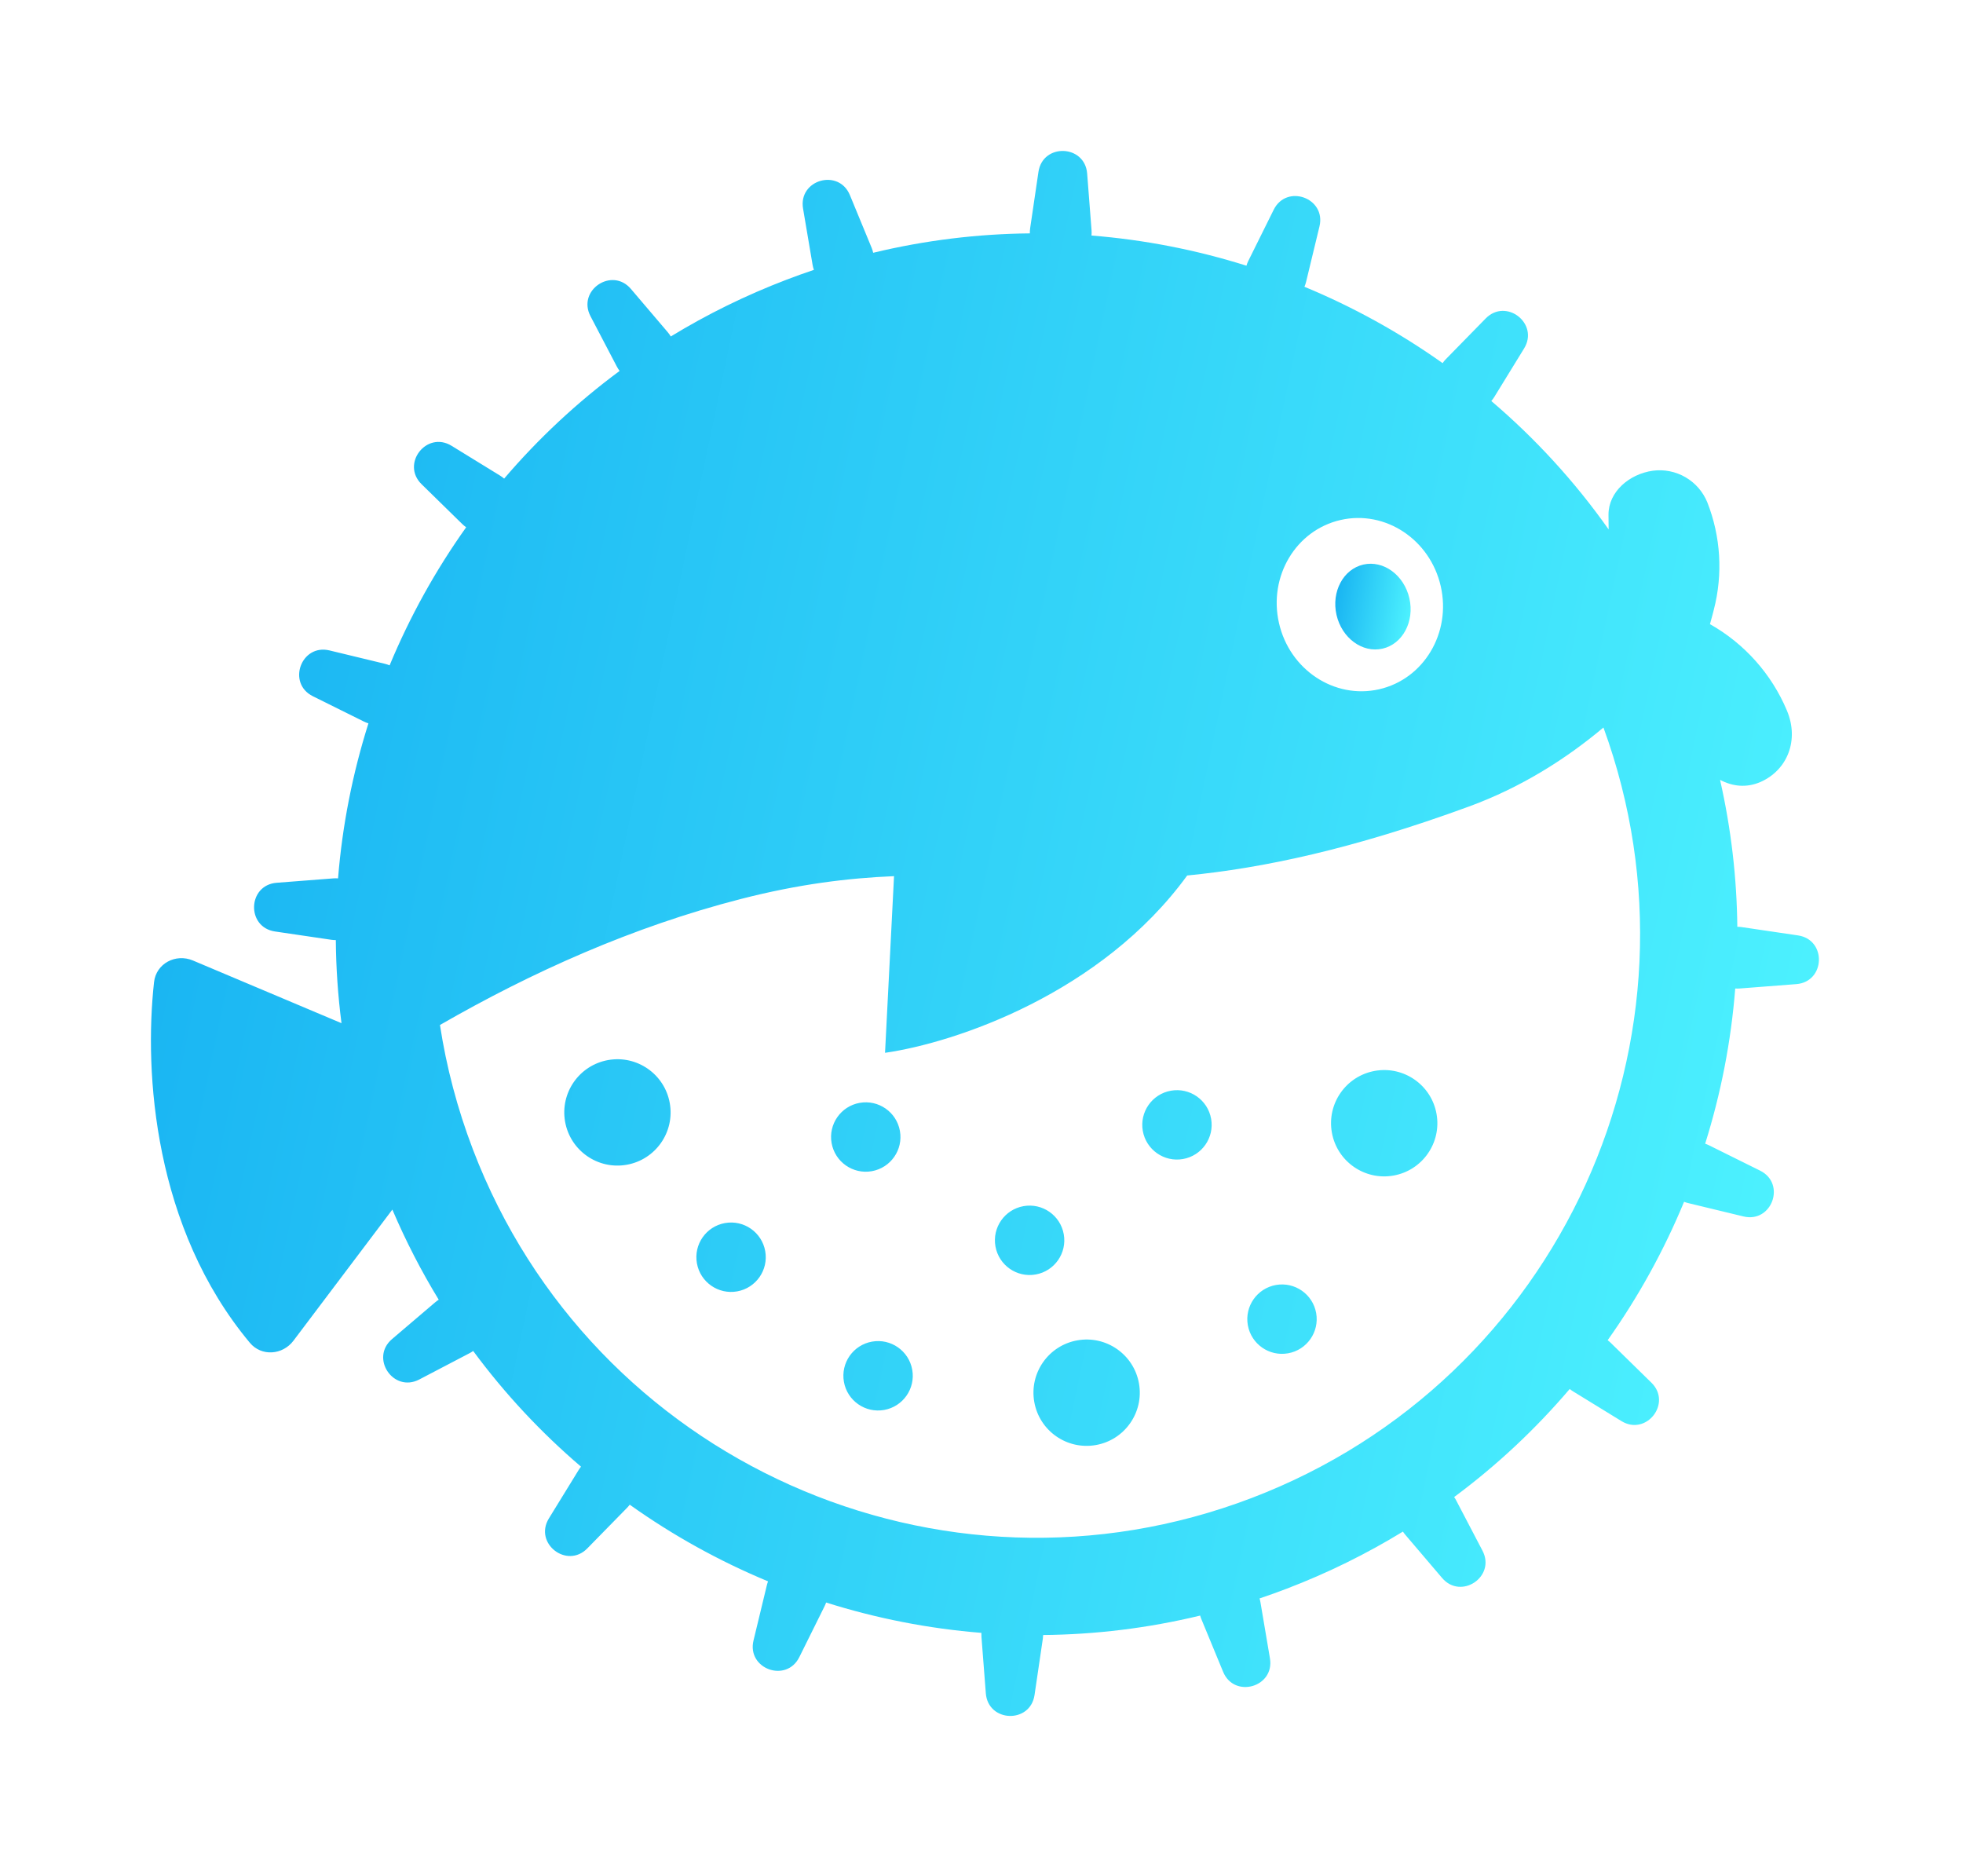 <svg xmlns="http://www.w3.org/2000/svg" fill="none" viewBox="-10 -10 130.056 124.273" style="max-height: 500px" width="130.056" height="124.273">
<path fill="url(#paint0_linear_639_5692)" d="M43.205 3.817C42.882 1.907 45.57 1.136 46.309 2.926L47.749 6.416C47.794 6.525 47.828 6.636 47.852 6.746C51.307 5.913 54.786 5.494 58.232 5.461C58.229 5.347 58.235 5.231 58.252 5.114L58.801 1.388C59.084 -0.528 61.879 -0.431 62.028 1.499L62.319 5.255C62.328 5.373 62.327 5.49 62.315 5.604C65.82 5.882 69.263 6.557 72.582 7.602C72.614 7.492 72.655 7.384 72.709 7.278L74.386 3.897C75.246 2.162 77.874 3.118 77.42 5L76.534 8.669C76.507 8.784 76.469 8.894 76.423 8.998C79.648 10.333 82.721 12.029 85.578 14.056C85.64 13.965 85.711 13.878 85.791 13.796L88.431 11.099C89.786 9.716 91.99 11.437 90.976 13.086L89 16.302C88.941 16.397 88.876 16.486 88.805 16.567C91.708 19.039 94.327 21.887 96.578 25.073C96.572 24.765 96.571 24.459 96.569 24.159V24.106C96.562 22.578 97.944 21.403 99.509 21.184C100.257 21.085 101.018 21.237 101.67 21.616C102.323 21.995 102.831 22.58 103.116 23.279C104.008 25.546 104.158 28.037 103.546 30.394C103.496 30.607 103.437 30.819 103.37 31.06C103.345 31.152 103.319 31.248 103.291 31.349C105.579 32.639 107.374 34.653 108.391 37.075C109.21 39.025 108.434 41.017 106.632 41.808C105.702 42.207 104.793 42.102 103.96 41.665C104.696 44.907 105.07 48.167 105.104 51.398C105.201 51.398 105.298 51.405 105.397 51.419L109.123 51.969C111.039 52.251 110.942 55.047 109.011 55.196L105.256 55.486C105.158 55.494 105.061 55.494 104.965 55.487C104.69 58.997 104.016 62.445 102.973 65.769C103.06 65.798 103.147 65.833 103.233 65.876L106.614 67.553C108.348 68.414 107.393 71.042 105.51 70.587L101.842 69.701C101.75 69.679 101.661 69.651 101.576 69.617C100.24 72.847 98.543 75.926 96.513 78.787C96.583 78.839 96.65 78.896 96.715 78.959L99.411 81.599C100.795 82.953 99.074 85.158 97.424 84.143L94.209 82.168C94.135 82.122 94.065 82.072 93.999 82.018C91.749 84.66 89.188 87.067 86.343 89.176C86.391 89.245 86.435 89.317 86.475 89.394L88.221 92.731C89.119 94.447 86.8 96.012 85.544 94.537L83.103 91.671C83.046 91.604 82.995 91.536 82.949 91.465C80.546 92.935 77.973 94.207 75.246 95.249C74.649 95.477 74.05 95.692 73.45 95.894C73.475 95.973 73.494 96.055 73.508 96.139L74.138 99.861C74.462 101.77 71.773 102.542 71.035 100.752L69.594 97.262C69.563 97.185 69.536 97.107 69.515 97.029C66.053 97.865 62.565 98.285 59.112 98.317C59.11 98.399 59.103 98.481 59.091 98.564L58.542 102.29C58.259 104.206 55.464 104.109 55.315 102.178L55.024 98.424C55.018 98.339 55.017 98.255 55.021 98.174C51.509 97.893 48.058 97.214 44.733 96.164C44.706 96.244 44.673 96.323 44.635 96.401L42.958 99.781C42.097 101.515 39.469 100.56 39.923 98.677L40.809 95.009C40.83 94.924 40.855 94.841 40.886 94.762C37.657 93.421 34.581 91.719 31.722 89.683C31.67 89.752 31.613 89.819 31.552 89.882L28.912 92.578C27.557 93.962 25.353 92.241 26.367 90.591L28.343 87.377C28.389 87.301 28.439 87.231 28.494 87.164C25.856 84.911 23.454 82.347 21.35 79.499C21.277 79.552 21.199 79.6 21.116 79.643L17.779 81.388C16.063 82.286 14.499 79.968 15.973 78.712L18.84 76.27C18.913 76.208 18.988 76.152 19.067 76.103C17.915 74.215 16.887 72.223 15.995 70.133L9.443 78.819C8.723 79.774 7.321 79.876 6.555 78.958C0.203 71.349 -0.461 61.09 0.206 55.066C0.343 53.831 1.639 53.149 2.784 53.632L12.625 57.784C12.388 55.946 12.264 54.107 12.249 52.279C12.15 52.28 12.049 52.273 11.946 52.258L8.22 51.709C6.305 51.426 6.401 48.631 8.332 48.482L12.087 48.191C12.192 48.183 12.296 48.184 12.397 48.192C12.679 44.686 13.36 41.241 14.41 37.921C14.309 37.891 14.209 37.851 14.11 37.802L10.73 36.125C8.995 35.264 9.951 32.636 11.833 33.09L15.502 33.976C15.61 34.002 15.714 34.037 15.813 34.079C17.152 30.856 18.853 27.785 20.885 24.931C20.796 24.869 20.71 24.798 20.629 24.719L17.932 22.079C16.548 20.725 18.269 18.52 19.919 19.534L23.134 21.51C23.23 21.569 23.319 21.635 23.401 21.707C25.651 19.073 28.21 16.674 31.052 14.573C30.984 14.484 30.922 14.387 30.868 14.284L29.122 10.947C28.225 9.231 30.543 7.666 31.799 9.14L34.241 12.008C34.318 12.098 34.385 12.193 34.442 12.291C36.835 10.83 39.395 9.567 42.108 8.53C42.712 8.299 43.317 8.082 43.924 7.878C43.885 7.77 43.855 7.657 43.836 7.54L43.205 3.817ZM21.336 66.159C29.217 86.783 52.324 97.113 72.947 89.232C93.378 81.424 103.706 58.673 96.234 38.197C93.757 40.277 90.785 42.163 87.328 43.429C79.574 46.271 73.653 47.51 68.656 48C62.974 55.815 53.312 59.075 48.637 59.747L49.233 48.044C46.189 48.171 42.918 48.571 39.093 49.554C31.911 51.399 25.221 54.408 19.149 57.903C19.573 60.671 20.296 63.437 21.336 66.159ZM31.525 67.163C29.61 67.504 27.781 66.227 27.44 64.313C27.099 62.397 28.376 60.568 30.291 60.227C32.206 59.887 34.035 61.163 34.375 63.078C34.716 64.994 33.44 66.822 31.525 67.163ZM47.763 67.589C46.513 67.811 45.319 66.978 45.097 65.728C44.874 64.478 45.708 63.285 46.957 63.062C48.207 62.84 49.401 63.673 49.623 64.923C49.846 66.173 49.013 67.366 47.763 67.589ZM68.381 66.783C67.132 67.006 65.938 66.173 65.715 64.923C65.493 63.673 66.326 62.479 67.576 62.257C68.826 62.035 70.019 62.867 70.241 64.117C70.464 65.367 69.631 66.561 68.381 66.783ZM72.674 77.794C72.897 79.044 74.091 79.877 75.34 79.654C76.59 79.432 77.423 78.238 77.201 76.988C76.979 75.739 75.785 74.906 74.535 75.128C73.285 75.35 72.452 76.544 72.674 77.794ZM48.579 83.407C47.329 83.629 46.135 82.796 45.913 81.546C45.69 80.296 46.523 79.103 47.773 78.88C49.023 78.658 50.217 79.491 50.439 80.741C50.662 81.991 49.829 83.184 48.579 83.407ZM36.173 73.691C36.395 74.941 37.589 75.774 38.839 75.552C40.089 75.329 40.922 74.135 40.699 72.886C40.477 71.635 39.283 70.803 38.033 71.025C36.783 71.248 35.95 72.441 36.173 73.691ZM58.618 74.432C57.368 74.654 56.175 73.821 55.952 72.571C55.73 71.321 56.563 70.128 57.812 69.905C59.062 69.683 60.256 70.516 60.478 71.766C60.701 73.016 59.868 74.209 58.618 74.432ZM78.241 65.028C78.582 66.943 80.41 68.219 82.325 67.879C84.241 67.538 85.517 65.709 85.176 63.794C84.835 61.879 83.006 60.603 81.091 60.944C79.176 61.285 77.9 63.113 78.241 65.028ZM58.525 82.88C58.866 84.796 60.695 86.072 62.611 85.731C64.525 85.39 65.801 83.561 65.461 81.646C65.12 79.731 63.291 78.454 61.376 78.796C59.461 79.136 58.185 80.965 58.525 82.88ZM85.455 28.836C86.16 31.933 84.332 34.989 81.372 35.663C78.412 36.337 75.441 34.372 74.737 31.275C74.032 28.178 75.86 25.121 78.82 24.448C81.779 23.774 84.75 25.738 85.455 28.836Z" clip-rule="evenodd" fill-rule="evenodd"/>
<path fill="url(#paint1_linear_639_5692)" d="M81.597 32.972C82.93 32.668 83.727 31.175 83.377 29.637C83.026 28.099 81.662 27.098 80.329 27.401C78.996 27.705 78.199 29.198 78.549 30.736C78.9 32.274 80.264 33.275 81.597 32.972Z"/>
<path fill="url(#paint2_linear_639_5692)" d="M266.878 26.015C266.878 11.806 277.524 0.287 290.656 0.287V12.854C283.938 12.854 278.493 18.747 278.493 26.015V26.016H290.656V38.583H278.493V77.471H266.878V26.015ZM260.029 0.66C246.896 0.66 236.251 12.179 236.251 26.388L236.25 77.844H247.865V26.388C247.865 19.12 253.311 13.228 260.029 13.228V0.66ZM148.964 65.276C155.681 65.276 161.127 59.384 161.127 52.116C161.127 44.847 155.681 38.955 148.964 38.955C142.246 38.955 136.8 44.847 136.8 52.116C136.8 59.384 142.246 65.276 148.964 65.276ZM148.964 77.843C144.519 77.843 140.359 76.524 136.8 74.227V103.387H125.186V52.116C125.186 37.906 135.832 26.388 148.964 26.388C162.096 26.388 172.742 37.906 172.742 52.116C172.742 66.325 162.096 77.843 148.964 77.843ZM225.52 26.388H213.905V52.115C213.905 59.383 208.46 65.276 201.742 65.276C195.025 65.276 189.579 59.383 189.579 52.115V52.114V26.388H177.964V52.114V52.115C177.964 66.324 188.61 77.843 201.742 77.843C214.874 77.843 225.521 66.324 225.521 52.115L225.52 26.388ZM247.865 26.388V38.955H260.029V26.388H247.865ZM335.901 35.572C338.081 38.49 339.629 41.868 340.465 45.459C340.465 45.459 340.725 46.55 340.929 48.312C341.132 50.075 341.185 51.742 341.185 51.742V51.743C341.185 53.91 340.937 56.015 340.47 58.026H335.748L306.715 58.027C308.776 62.124 312.791 64.905 317.406 64.905C320.502 64.905 323.328 63.654 325.475 61.593L333.178 70.997C329.107 74.901 323.922 77.177 318.488 77.445C313.054 77.712 307.7 75.956 303.317 72.468C298.935 68.981 295.791 63.973 294.409 58.28C293.027 52.587 293.49 46.554 295.722 41.187C297.954 35.819 301.82 31.442 306.674 28.785C311.528 26.128 317.077 25.353 322.396 26.588C327.715 27.823 332.481 30.994 335.901 35.572ZM306.715 45.46C308.777 41.363 312.791 38.582 317.406 38.582C322.021 38.582 326.036 41.363 328.097 45.46H306.715ZM358.021 52.114C358.021 44.859 363.445 38.976 370.145 38.953V26.386C357.031 26.409 346.406 37.919 346.406 52.114H358.021ZM346.406 77.842H358.021V52.115H346.406V77.842Z" clip-rule="evenodd" fill-rule="evenodd"/>
<path fill="url(#paint3_linear_639_5692)" d="M384.82 77.746V25.929H388.942V77.746H384.82Z" clip-rule="evenodd" fill-rule="evenodd"/>
<path fill="#4FF4FF" d="M603.129 25.911C600.641 25.911 598.591 25.192 596.983 23.752C595.438 22.258 594.66 20.431 594.66 18.272C594.66 16.058 595.438 14.231 596.983 12.792C598.591 11.297 600.641 10.55 603.129 10.55C605.566 10.55 607.56 11.297 609.11 12.792C610.712 14.231 611.516 16.058 611.516 18.272C611.516 20.431 610.712 22.258 609.11 23.752C607.56 25.192 605.566 25.911 603.129 25.911ZM610.187 30.727V77.061H595.989V30.727H610.187Z"/>
<path fill="#4FF4FF" d="M588.524 18.77V30.145H564.776V42.435H582.548V53.478H564.776V77.06H550.578V18.77H588.524Z"/>
<path fill="#4FF4FF" d="M533.227 25.911C530.739 25.911 528.688 25.192 527.086 23.752C525.536 22.258 524.758 20.431 524.758 18.272C524.758 16.058 525.536 14.231 527.086 12.792C528.688 11.297 530.739 10.55 533.227 10.55C535.664 10.55 537.657 11.297 539.208 12.792C540.815 14.231 541.614 16.058 541.614 18.272C541.614 20.431 540.815 22.258 539.208 23.752C537.657 25.192 535.664 25.911 533.227 25.911ZM540.284 30.727V77.061H526.087V30.727H540.284Z"/>
<path fill="#4FF4FF" d="M498.371 30.23C503.796 30.23 508.114 32.001 511.325 35.544C514.591 39.032 516.224 43.848 516.224 49.992V77.062H502.107V51.902C502.107 48.802 501.305 46.394 499.699 44.678C498.094 42.962 495.935 42.104 493.223 42.104C490.51 42.104 488.351 42.962 486.746 44.678C485.14 46.394 484.338 48.802 484.338 51.902V77.062H470.139V30.728H484.338V36.873C485.777 34.825 487.715 33.219 490.15 32.057C492.586 30.839 495.326 30.23 498.371 30.23Z"/>
<path fill="#4FF4FF" d="M425.541 18.77V53.645C425.541 57.132 426.399 59.817 428.115 61.699C429.831 63.581 432.35 64.522 435.671 64.522C438.993 64.522 441.539 63.581 443.311 61.699C445.082 59.817 445.968 57.132 445.968 53.645V18.77H460.166V53.562C460.166 58.765 459.059 63.166 456.845 66.764C454.631 70.362 451.642 73.075 447.877 74.902C444.168 76.729 440.017 77.642 435.422 77.642C430.827 77.642 426.703 76.756 423.05 74.985C419.451 73.158 416.6 70.445 414.497 66.847C412.393 63.194 411.342 58.765 411.342 53.562V18.77H425.541Z"/>
<defs>
<linearGradient gradientUnits="userSpaceOnUse" y2="48.428" x2="-56.418" y1="83.559" x1="110.752" id="paint0_linear_639_5692">
<stop stop-color="#4FF4FF"/>
<stop stop-color="#0097EC" offset="1"/>
</linearGradient>
<linearGradient gradientUnits="userSpaceOnUse" y2="30.597" x2="75.814" y1="31.924" x1="83.47" id="paint1_linear_639_5692">
<stop stop-color="#4FF4FF"/>
<stop stop-color="#0097EC" offset="1"/>
</linearGradient>
<linearGradient gradientUnits="userSpaceOnUse" y2="-65.252" x2="53.389" y1="83.381" x1="370.68" id="paint2_linear_639_5692">
<stop stop-color="#4FF4FF"/>
<stop stop-color="#0097EC" offset="1"/>
</linearGradient>
<linearGradient gradientUnits="userSpaceOnUse" y2="67.589" x2="382.443" y1="67.691" x1="388.951" id="paint3_linear_639_5692">
<stop stop-color="#4FF4FF"/>
<stop stop-color="#0097EC" offset="1"/>
</linearGradient>
</defs>
</svg>
